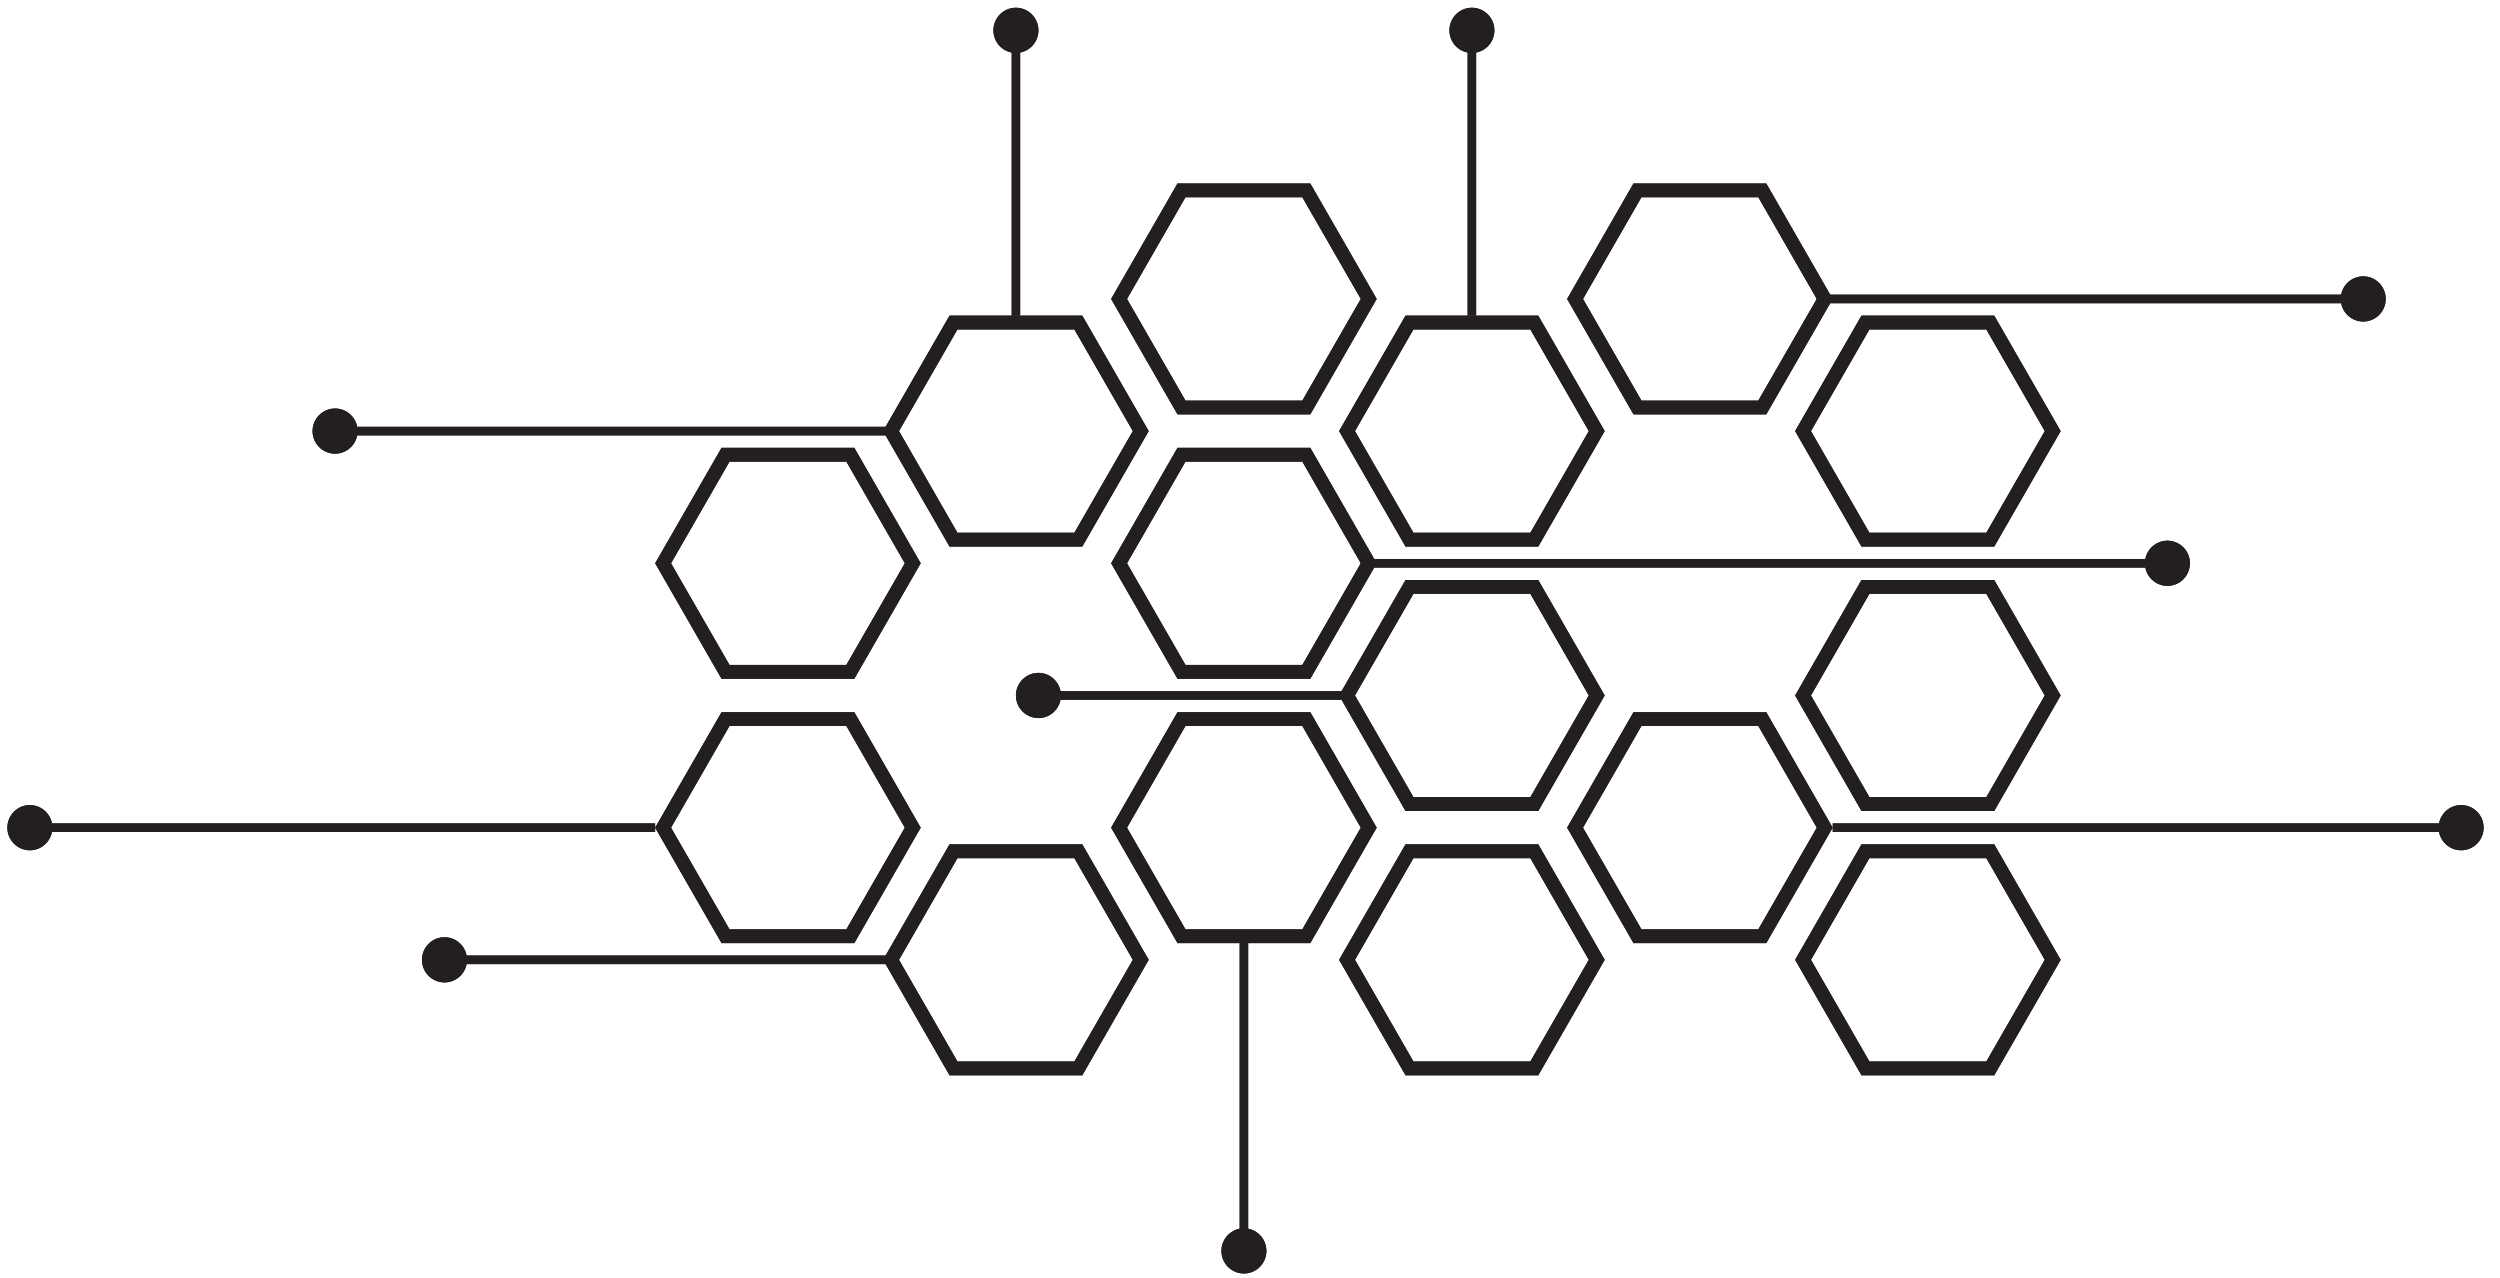 <svg xmlns="http://www.w3.org/2000/svg" xmlns:xlink="http://www.w3.org/1999/xlink" width="315" zoomAndPan="magnify" viewBox="0 0 236.25 120.75" height="161" preserveAspectRatio="xMidYMid meet" version="1.0"><defs><clipPath id="ed6e687441"><path d="M 136 0.727 L 142 0.727 L 142 6 L 136 6 Z M 136 0.727 " clip-rule="nonzero"/></clipPath><clipPath id="565cbd801e"><path d="M 230.426 76.074 L 234.699 76.074 L 234.699 80.473 L 230.426 80.473 Z M 230.426 76.074 " clip-rule="nonzero"/></clipPath><clipPath id="7f976ba6ea"><path d="M 115.293 116 L 119.809 116 L 119.809 120.348 L 115.293 120.348 Z M 115.293 116 " clip-rule="nonzero"/></clipPath><clipPath id="6ecdc8b2c3"><path d="M 0.695 76 L 5 76 L 5 81 L 0.695 81 Z M 0.695 76 " clip-rule="nonzero"/></clipPath><clipPath id="2409fd3bd3"><path d="M 93 0.727 L 99 0.727 L 99 6 L 93 6 Z M 93 0.727 " clip-rule="nonzero"/></clipPath><clipPath id="1eb92ca8a9"><path d="M 136 0.727 L 142 0.727 L 142 6 L 136 6 Z M 136 0.727 " clip-rule="nonzero"/></clipPath><clipPath id="3c3b618e69"><path d="M 230.426 76.074 L 234.699 76.074 L 234.699 80.473 L 230.426 80.473 Z M 230.426 76.074 " clip-rule="nonzero"/></clipPath><clipPath id="4b29537af5"><path d="M 115.293 116 L 119.809 116 L 119.809 120.348 L 115.293 120.348 Z M 115.293 116 " clip-rule="nonzero"/></clipPath><clipPath id="8f2297505a"><path d="M 0.695 76 L 5 76 L 5 81 L 0.695 81 Z M 0.695 76 " clip-rule="nonzero"/></clipPath><clipPath id="d28bd506da"><path d="M 93 0.727 L 99 0.727 L 99 6 L 93 6 Z M 93 0.727 " clip-rule="nonzero"/></clipPath></defs><path fill="#231f20" d="M 166.16 37.855 L 155.117 37.855 L 149.594 28.25 L 155.117 18.641 L 166.16 18.641 L 171.684 28.25 Z M 166.914 17.336 L 154.363 17.336 L 148.09 28.25 L 154.363 39.16 L 166.914 39.16 L 173.188 28.25 L 166.914 17.336 " fill-opacity="1" fill-rule="nonzero"/><path fill="#231f20" d="M 187.707 50.344 L 176.66 50.344 L 171.137 40.738 L 176.66 31.133 L 187.707 31.133 L 193.23 40.738 Z M 188.457 29.824 L 175.91 29.824 L 169.637 40.738 L 175.91 51.652 L 188.457 51.652 L 194.734 40.738 L 188.457 29.824 " fill-opacity="1" fill-rule="nonzero"/><path fill="#231f20" d="M 187.707 75.328 L 176.66 75.328 L 171.137 65.723 L 176.66 56.117 L 187.707 56.117 L 193.23 65.723 Z M 188.457 54.809 L 175.91 54.809 L 169.637 65.723 L 175.91 76.637 L 188.457 76.637 L 194.734 65.723 L 188.457 54.809 " fill-opacity="1" fill-rule="nonzero"/><path fill="#231f20" d="M 176.66 81.098 L 187.707 81.098 L 193.23 90.703 L 187.707 100.309 L 176.66 100.309 L 171.137 90.703 Z M 188.457 101.617 L 194.734 90.703 L 188.457 79.789 L 175.91 79.789 L 169.637 90.703 L 175.91 101.617 L 188.457 101.617 " fill-opacity="1" fill-rule="nonzero"/><path fill="#231f20" d="M 133.57 31.133 L 144.617 31.133 L 150.141 40.738 L 144.617 50.344 L 133.57 50.344 L 128.047 40.738 Z M 145.367 51.652 L 151.645 40.738 L 145.367 29.824 L 132.82 29.824 L 126.543 40.738 L 132.82 51.652 L 145.367 51.652 " fill-opacity="1" fill-rule="nonzero"/><path fill="#231f20" d="M 133.57 56.117 L 144.617 56.117 L 150.141 65.723 L 144.617 75.328 L 133.57 75.328 L 128.047 65.723 Z M 145.367 76.637 L 151.645 65.723 L 145.367 54.809 L 132.82 54.809 L 126.543 65.723 L 132.82 76.637 L 145.367 76.637 " fill-opacity="1" fill-rule="nonzero"/><path fill="#231f20" d="M 149.594 78.215 L 155.117 68.605 L 166.16 68.605 L 171.684 78.215 L 166.16 87.82 L 155.117 87.82 Z M 160.637 89.125 L 166.914 89.125 L 173.188 78.215 L 166.914 67.301 L 154.363 67.301 L 148.09 78.215 L 154.363 89.125 L 160.637 89.125 " fill-opacity="1" fill-rule="nonzero"/><path fill="#231f20" d="M 133.57 81.098 L 144.617 81.098 L 150.141 90.703 L 144.617 100.309 L 133.57 100.309 L 128.047 90.703 Z M 145.367 101.617 L 151.645 90.703 L 145.367 79.789 L 132.82 79.789 L 126.543 90.703 L 132.82 101.617 L 145.367 101.617 " fill-opacity="1" fill-rule="nonzero"/><path fill="#231f20" d="M 112.027 18.641 L 123.07 18.641 L 128.594 28.25 L 123.07 37.855 L 112.027 37.855 L 106.504 28.25 Z M 117.551 39.16 L 123.824 39.16 L 130.098 28.25 L 123.824 17.336 L 111.273 17.336 L 105 28.25 L 111.273 39.16 L 117.551 39.16 " fill-opacity="1" fill-rule="nonzero"/><path fill="#231f20" d="M 90.48 31.133 L 101.527 31.133 L 107.051 40.738 L 101.527 50.344 L 90.48 50.344 L 84.957 40.738 Z M 89.73 51.652 L 102.277 51.652 L 108.555 40.738 L 102.277 29.824 L 89.73 29.824 L 83.453 40.738 L 89.73 51.652 " fill-opacity="1" fill-rule="nonzero"/><path fill="#231f20" d="M 106.504 53.23 L 112.027 43.625 L 123.07 43.625 L 128.594 53.23 L 123.07 62.836 L 112.027 62.836 Z M 117.551 64.145 L 123.824 64.145 L 130.098 53.23 L 123.824 42.316 L 111.273 42.316 L 105 53.23 L 111.273 64.145 L 117.551 64.145 " fill-opacity="1" fill-rule="nonzero"/><path fill="#231f20" d="M 106.504 78.215 L 112.027 68.605 L 123.07 68.605 L 128.594 78.215 L 123.07 87.82 L 112.027 87.82 Z M 117.551 89.125 L 123.824 89.125 L 130.098 78.215 L 123.824 67.301 L 111.273 67.301 L 105 78.215 L 111.273 89.125 L 117.551 89.125 " fill-opacity="1" fill-rule="nonzero"/><path fill="#231f20" d="M 90.48 81.098 L 101.527 81.098 L 107.051 90.703 L 101.527 100.309 L 90.48 100.309 L 84.957 90.703 Z M 102.277 101.617 L 108.555 90.703 L 102.277 79.789 L 89.73 79.789 L 83.453 90.703 L 89.73 101.617 L 102.277 101.617 " fill-opacity="1" fill-rule="nonzero"/><path fill="#231f20" d="M 68.938 43.625 L 79.98 43.625 L 85.504 53.23 L 79.98 62.836 L 68.938 62.836 L 63.414 53.23 Z M 61.91 53.23 L 68.184 64.145 L 80.734 64.145 L 87.008 53.23 L 80.734 42.316 L 68.184 42.316 L 61.91 53.23 " fill-opacity="1" fill-rule="nonzero"/><path fill="#231f20" d="M 63.414 78.215 L 68.938 68.605 L 79.98 68.605 L 85.504 78.215 L 79.98 87.82 L 68.938 87.82 Z M 74.461 89.125 L 80.734 89.125 L 87.008 78.215 L 80.734 67.301 L 68.184 67.301 L 61.91 78.215 L 68.184 89.125 L 74.461 89.125 " fill-opacity="1" fill-rule="nonzero"/><path fill="#231f20" d="M 204.93 53.637 L 128.594 53.637 L 128.594 52.824 L 204.93 52.824 L 204.93 53.637 " fill-opacity="1" fill-rule="nonzero"/><path fill="#231f20" d="M 204.824 55.367 C 205.996 55.367 206.949 54.41 206.949 53.23 C 206.949 52.051 205.996 51.094 204.824 51.094 C 203.648 51.094 202.695 52.051 202.695 53.23 C 202.695 54.41 203.648 55.367 204.824 55.367 " fill-opacity="1" fill-rule="nonzero"/><path fill="#231f20" d="M 128.047 66.129 L 98.027 66.129 L 98.027 65.316 L 128.047 65.316 L 128.047 66.129 " fill-opacity="1" fill-rule="nonzero"/><path fill="#231f20" d="M 98.133 63.586 C 96.957 63.586 96.004 64.543 96.004 65.723 C 96.004 66.902 96.957 67.859 98.133 67.859 C 99.309 67.859 100.258 66.902 100.258 65.723 C 100.258 64.543 99.309 63.586 98.133 63.586 " fill-opacity="1" fill-rule="nonzero"/><path fill="#231f20" d="M 139.496 29.824 L 138.688 29.824 L 138.688 2.762 L 139.496 2.762 L 139.496 29.824 " fill-opacity="1" fill-rule="nonzero"/><g clip-path="url(#ed6e687441)"><path fill="#231f20" d="M 141.223 2.867 C 141.223 1.688 140.27 0.73 139.094 0.73 C 137.918 0.73 136.969 1.688 136.969 2.867 C 136.969 4.047 137.918 5.004 139.094 5.004 C 140.27 5.004 141.223 4.047 141.223 2.867 " fill-opacity="1" fill-rule="nonzero"/></g><path fill="#231f20" d="M 223.43 28.656 L 171.684 28.656 L 171.684 27.844 L 223.43 27.844 L 223.43 28.656 " fill-opacity="1" fill-rule="nonzero"/><path fill="#231f20" d="M 223.324 30.387 C 224.5 30.387 225.453 29.43 225.453 28.25 C 225.453 27.07 224.5 26.113 223.324 26.113 C 222.152 26.113 221.199 27.07 221.199 28.25 C 221.199 29.43 222.152 30.387 223.324 30.387 " fill-opacity="1" fill-rule="nonzero"/><path fill="#231f20" d="M 232.684 78.617 L 173.191 78.617 L 173.191 77.809 L 232.684 77.809 L 232.684 78.617 " fill-opacity="1" fill-rule="nonzero"/><g clip-path="url(#565cbd801e)"><path fill="#231f20" d="M 232.578 80.352 C 233.754 80.352 234.703 79.395 234.703 78.215 C 234.703 77.035 233.754 76.078 232.578 76.078 C 231.402 76.078 230.449 77.035 230.449 78.215 C 230.449 79.395 231.402 80.352 232.578 80.352 " fill-opacity="1" fill-rule="nonzero"/></g><path fill="#231f20" d="M 117.953 118.316 L 117.145 118.316 L 117.145 89.125 L 117.953 89.125 L 117.953 118.316 " fill-opacity="1" fill-rule="nonzero"/><g clip-path="url(#7f976ba6ea)"><path fill="#231f20" d="M 115.422 118.211 C 115.422 119.391 116.375 120.348 117.551 120.348 C 118.723 120.348 119.676 119.391 119.676 118.211 C 119.676 117.031 118.723 116.074 117.551 116.074 C 116.375 116.074 115.422 117.031 115.422 118.211 " fill-opacity="1" fill-rule="nonzero"/></g><path fill="#231f20" d="M 84.957 41.145 L 31.559 41.145 L 31.559 40.332 L 84.957 40.332 L 84.957 41.145 " fill-opacity="1" fill-rule="nonzero"/><path fill="#231f20" d="M 31.664 38.602 C 30.488 38.602 29.535 39.559 29.535 40.738 C 29.535 41.918 30.488 42.875 31.664 42.875 C 32.84 42.875 33.793 41.918 33.793 40.738 C 33.793 39.559 32.84 38.602 31.664 38.602 " fill-opacity="1" fill-rule="nonzero"/><path fill="#231f20" d="M 61.91 78.617 L 2.715 78.617 L 2.715 77.809 L 61.91 77.809 L 61.91 78.617 " fill-opacity="1" fill-rule="nonzero"/><g clip-path="url(#6ecdc8b2c3)"><path fill="#231f20" d="M 2.82 76.078 C 1.648 76.078 0.695 77.035 0.695 78.215 C 0.695 79.395 1.648 80.352 2.82 80.352 C 3.996 80.352 4.949 79.395 4.949 78.215 C 4.949 77.035 3.996 76.078 2.82 76.078 " fill-opacity="1" fill-rule="nonzero"/></g><path fill="#231f20" d="M 84.957 91.109 L 41.898 91.109 L 41.898 90.297 L 84.957 90.297 L 84.957 91.109 " fill-opacity="1" fill-rule="nonzero"/><path fill="#231f20" d="M 42.004 88.566 C 40.828 88.566 39.875 89.523 39.875 90.703 C 39.875 91.883 40.828 92.84 42.004 92.84 C 43.18 92.84 44.133 91.883 44.133 90.703 C 44.133 89.523 43.18 88.566 42.004 88.566 " fill-opacity="1" fill-rule="nonzero"/><path fill="#231f20" d="M 96.406 29.824 L 95.602 29.824 L 95.602 2.762 L 96.406 2.762 L 96.406 29.824 " fill-opacity="1" fill-rule="nonzero"/><g clip-path="url(#2409fd3bd3)"><path fill="#231f20" d="M 98.133 2.867 C 98.133 1.688 97.18 0.73 96.004 0.73 C 94.828 0.73 93.875 1.688 93.875 2.867 C 93.875 4.047 94.828 5.004 96.004 5.004 C 97.18 5.004 98.133 4.047 98.133 2.867 " fill-opacity="1" fill-rule="nonzero"/></g><path fill="#231f20" d="M 166.16 37.855 L 155.117 37.855 L 149.594 28.25 L 155.117 18.641 L 166.16 18.641 L 171.684 28.25 Z M 166.914 17.336 L 154.363 17.336 L 148.09 28.25 L 154.363 39.16 L 166.914 39.16 L 173.188 28.25 L 166.914 17.336 " fill-opacity="1" fill-rule="nonzero"/><path fill="#231f20" d="M 187.707 50.344 L 176.66 50.344 L 171.137 40.738 L 176.66 31.133 L 187.707 31.133 L 193.23 40.738 Z M 188.457 29.824 L 175.91 29.824 L 169.637 40.738 L 175.91 51.652 L 188.457 51.652 L 194.734 40.738 L 188.457 29.824 " fill-opacity="1" fill-rule="nonzero"/><path fill="#231f20" d="M 187.707 75.328 L 176.66 75.328 L 171.137 65.723 L 176.66 56.117 L 187.707 56.117 L 193.23 65.723 Z M 188.457 54.809 L 175.91 54.809 L 169.637 65.723 L 175.91 76.637 L 188.457 76.637 L 194.734 65.723 L 188.457 54.809 " fill-opacity="1" fill-rule="nonzero"/><path fill="#231f20" d="M 176.66 81.098 L 187.707 81.098 L 193.23 90.703 L 187.707 100.309 L 176.66 100.309 L 171.137 90.703 Z M 188.457 101.617 L 194.734 90.703 L 188.457 79.789 L 175.91 79.789 L 169.637 90.703 L 175.91 101.617 L 188.457 101.617 " fill-opacity="1" fill-rule="nonzero"/><path fill="#231f20" d="M 133.57 31.133 L 144.617 31.133 L 150.141 40.738 L 144.617 50.344 L 133.57 50.344 L 128.047 40.738 Z M 145.367 51.652 L 151.645 40.738 L 145.367 29.824 L 132.82 29.824 L 126.543 40.738 L 132.82 51.652 L 145.367 51.652 " fill-opacity="1" fill-rule="nonzero"/><path fill="#231f20" d="M 133.57 56.117 L 144.617 56.117 L 150.141 65.723 L 144.617 75.328 L 133.57 75.328 L 128.047 65.723 Z M 145.367 76.637 L 151.645 65.723 L 145.367 54.809 L 132.82 54.809 L 126.543 65.723 L 132.82 76.637 L 145.367 76.637 " fill-opacity="1" fill-rule="nonzero"/><path fill="#231f20" d="M 149.594 78.215 L 155.117 68.605 L 166.16 68.605 L 171.684 78.215 L 166.16 87.82 L 155.117 87.82 Z M 160.637 89.125 L 166.914 89.125 L 173.188 78.215 L 166.914 67.301 L 154.363 67.301 L 148.09 78.215 L 154.363 89.125 L 160.637 89.125 " fill-opacity="1" fill-rule="nonzero"/><path fill="#231f20" d="M 133.57 81.098 L 144.617 81.098 L 150.141 90.703 L 144.617 100.309 L 133.57 100.309 L 128.047 90.703 Z M 145.367 101.617 L 151.645 90.703 L 145.367 79.789 L 132.82 79.789 L 126.543 90.703 L 132.82 101.617 L 145.367 101.617 " fill-opacity="1" fill-rule="nonzero"/><path fill="#231f20" d="M 112.027 18.641 L 123.07 18.641 L 128.594 28.25 L 123.07 37.855 L 112.027 37.855 L 106.504 28.25 Z M 117.551 39.16 L 123.824 39.16 L 130.098 28.25 L 123.824 17.336 L 111.273 17.336 L 105 28.25 L 111.273 39.16 L 117.551 39.16 " fill-opacity="1" fill-rule="nonzero"/><path fill="#231f20" d="M 90.48 31.133 L 101.527 31.133 L 107.051 40.738 L 101.527 50.344 L 90.48 50.344 L 84.957 40.738 Z M 89.73 51.652 L 102.277 51.652 L 108.555 40.738 L 102.277 29.824 L 89.73 29.824 L 83.453 40.738 L 89.73 51.652 " fill-opacity="1" fill-rule="nonzero"/><path fill="#231f20" d="M 106.504 53.23 L 112.027 43.625 L 123.07 43.625 L 128.594 53.23 L 123.07 62.836 L 112.027 62.836 Z M 117.551 64.145 L 123.824 64.145 L 130.098 53.23 L 123.824 42.316 L 111.273 42.316 L 105 53.23 L 111.273 64.145 L 117.551 64.145 " fill-opacity="1" fill-rule="nonzero"/><path fill="#231f20" d="M 106.504 78.215 L 112.027 68.605 L 123.07 68.605 L 128.594 78.215 L 123.07 87.82 L 112.027 87.82 Z M 117.551 89.125 L 123.824 89.125 L 130.098 78.215 L 123.824 67.301 L 111.273 67.301 L 105 78.215 L 111.273 89.125 L 117.551 89.125 " fill-opacity="1" fill-rule="nonzero"/><path fill="#231f20" d="M 90.48 81.098 L 101.527 81.098 L 107.051 90.703 L 101.527 100.309 L 90.48 100.309 L 84.957 90.703 Z M 102.277 101.617 L 108.555 90.703 L 102.277 79.789 L 89.73 79.789 L 83.453 90.703 L 89.73 101.617 L 102.277 101.617 " fill-opacity="1" fill-rule="nonzero"/><path fill="#231f20" d="M 68.938 43.625 L 79.98 43.625 L 85.504 53.23 L 79.98 62.836 L 68.938 62.836 L 63.414 53.23 Z M 61.91 53.23 L 68.184 64.145 L 80.734 64.145 L 87.008 53.23 L 80.734 42.316 L 68.184 42.316 L 61.91 53.23 " fill-opacity="1" fill-rule="nonzero"/><path fill="#231f20" d="M 63.414 78.215 L 68.938 68.605 L 79.98 68.605 L 85.504 78.215 L 79.98 87.82 L 68.938 87.82 Z M 74.461 89.125 L 80.734 89.125 L 87.008 78.215 L 80.734 67.301 L 68.184 67.301 L 61.91 78.215 L 68.184 89.125 L 74.461 89.125 " fill-opacity="1" fill-rule="nonzero"/><path fill="#231f20" d="M 204.93 53.637 L 128.594 53.637 L 128.594 52.824 L 204.93 52.824 L 204.93 53.637 " fill-opacity="1" fill-rule="nonzero"/><path fill="#231f20" d="M 204.824 55.367 C 205.996 55.367 206.949 54.41 206.949 53.23 C 206.949 52.051 205.996 51.094 204.824 51.094 C 203.648 51.094 202.695 52.051 202.695 53.23 C 202.695 54.41 203.648 55.367 204.824 55.367 " fill-opacity="1" fill-rule="nonzero"/><path fill="#231f20" d="M 128.047 66.129 L 98.027 66.129 L 98.027 65.316 L 128.047 65.316 L 128.047 66.129 " fill-opacity="1" fill-rule="nonzero"/><path fill="#231f20" d="M 98.133 63.586 C 96.957 63.586 96.004 64.543 96.004 65.723 C 96.004 66.902 96.957 67.859 98.133 67.859 C 99.309 67.859 100.258 66.902 100.258 65.723 C 100.258 64.543 99.309 63.586 98.133 63.586 " fill-opacity="1" fill-rule="nonzero"/><path fill="#231f20" d="M 139.496 29.824 L 138.688 29.824 L 138.688 2.762 L 139.496 2.762 L 139.496 29.824 " fill-opacity="1" fill-rule="nonzero"/><g clip-path="url(#1eb92ca8a9)"><path fill="#231f20" d="M 141.223 2.867 C 141.223 1.688 140.27 0.73 139.094 0.73 C 137.918 0.73 136.969 1.688 136.969 2.867 C 136.969 4.047 137.918 5.004 139.094 5.004 C 140.27 5.004 141.223 4.047 141.223 2.867 " fill-opacity="1" fill-rule="nonzero"/></g><path fill="#231f20" d="M 223.43 28.656 L 171.684 28.656 L 171.684 27.844 L 223.43 27.844 L 223.43 28.656 " fill-opacity="1" fill-rule="nonzero"/><path fill="#231f20" d="M 223.324 30.387 C 224.5 30.387 225.453 29.43 225.453 28.25 C 225.453 27.07 224.5 26.113 223.324 26.113 C 222.152 26.113 221.199 27.07 221.199 28.25 C 221.199 29.43 222.152 30.387 223.324 30.387 " fill-opacity="1" fill-rule="nonzero"/><path fill="#231f20" d="M 232.684 78.617 L 173.191 78.617 L 173.191 77.809 L 232.684 77.809 L 232.684 78.617 " fill-opacity="1" fill-rule="nonzero"/><g clip-path="url(#3c3b618e69)"><path fill="#231f20" d="M 232.578 80.352 C 233.754 80.352 234.703 79.395 234.703 78.215 C 234.703 77.035 233.754 76.078 232.578 76.078 C 231.402 76.078 230.449 77.035 230.449 78.215 C 230.449 79.395 231.402 80.352 232.578 80.352 " fill-opacity="1" fill-rule="nonzero"/></g><path fill="#231f20" d="M 117.953 118.316 L 117.145 118.316 L 117.145 89.125 L 117.953 89.125 L 117.953 118.316 " fill-opacity="1" fill-rule="nonzero"/><g clip-path="url(#4b29537af5)"><path fill="#231f20" d="M 115.422 118.211 C 115.422 119.391 116.375 120.348 117.551 120.348 C 118.723 120.348 119.676 119.391 119.676 118.211 C 119.676 117.031 118.723 116.074 117.551 116.074 C 116.375 116.074 115.422 117.031 115.422 118.211 " fill-opacity="1" fill-rule="nonzero"/></g><path fill="#231f20" d="M 84.957 41.145 L 31.559 41.145 L 31.559 40.332 L 84.957 40.332 L 84.957 41.145 " fill-opacity="1" fill-rule="nonzero"/><path fill="#231f20" d="M 31.664 38.602 C 30.488 38.602 29.535 39.559 29.535 40.738 C 29.535 41.918 30.488 42.875 31.664 42.875 C 32.84 42.875 33.793 41.918 33.793 40.738 C 33.793 39.559 32.84 38.602 31.664 38.602 " fill-opacity="1" fill-rule="nonzero"/><path fill="#231f20" d="M 61.91 78.617 L 2.715 78.617 L 2.715 77.809 L 61.91 77.809 L 61.91 78.617 " fill-opacity="1" fill-rule="nonzero"/><g clip-path="url(#8f2297505a)"><path fill="#231f20" d="M 2.82 76.078 C 1.648 76.078 0.695 77.035 0.695 78.215 C 0.695 79.395 1.648 80.352 2.82 80.352 C 3.996 80.352 4.949 79.395 4.949 78.215 C 4.949 77.035 3.996 76.078 2.82 76.078 " fill-opacity="1" fill-rule="nonzero"/></g><path fill="#231f20" d="M 84.957 91.109 L 41.898 91.109 L 41.898 90.297 L 84.957 90.297 L 84.957 91.109 " fill-opacity="1" fill-rule="nonzero"/><path fill="#231f20" d="M 42.004 88.566 C 40.828 88.566 39.875 89.523 39.875 90.703 C 39.875 91.883 40.828 92.84 42.004 92.84 C 43.18 92.84 44.133 91.883 44.133 90.703 C 44.133 89.523 43.18 88.566 42.004 88.566 " fill-opacity="1" fill-rule="nonzero"/><path fill="#231f20" d="M 96.406 29.824 L 95.602 29.824 L 95.602 2.762 L 96.406 2.762 L 96.406 29.824 " fill-opacity="1" fill-rule="nonzero"/><g clip-path="url(#d28bd506da)"><path fill="#231f20" d="M 98.133 2.867 C 98.133 1.688 97.18 0.73 96.004 0.73 C 94.828 0.73 93.875 1.688 93.875 2.867 C 93.875 4.047 94.828 5.004 96.004 5.004 C 97.18 5.004 98.133 4.047 98.133 2.867 " fill-opacity="1" fill-rule="nonzero"/></g></svg>